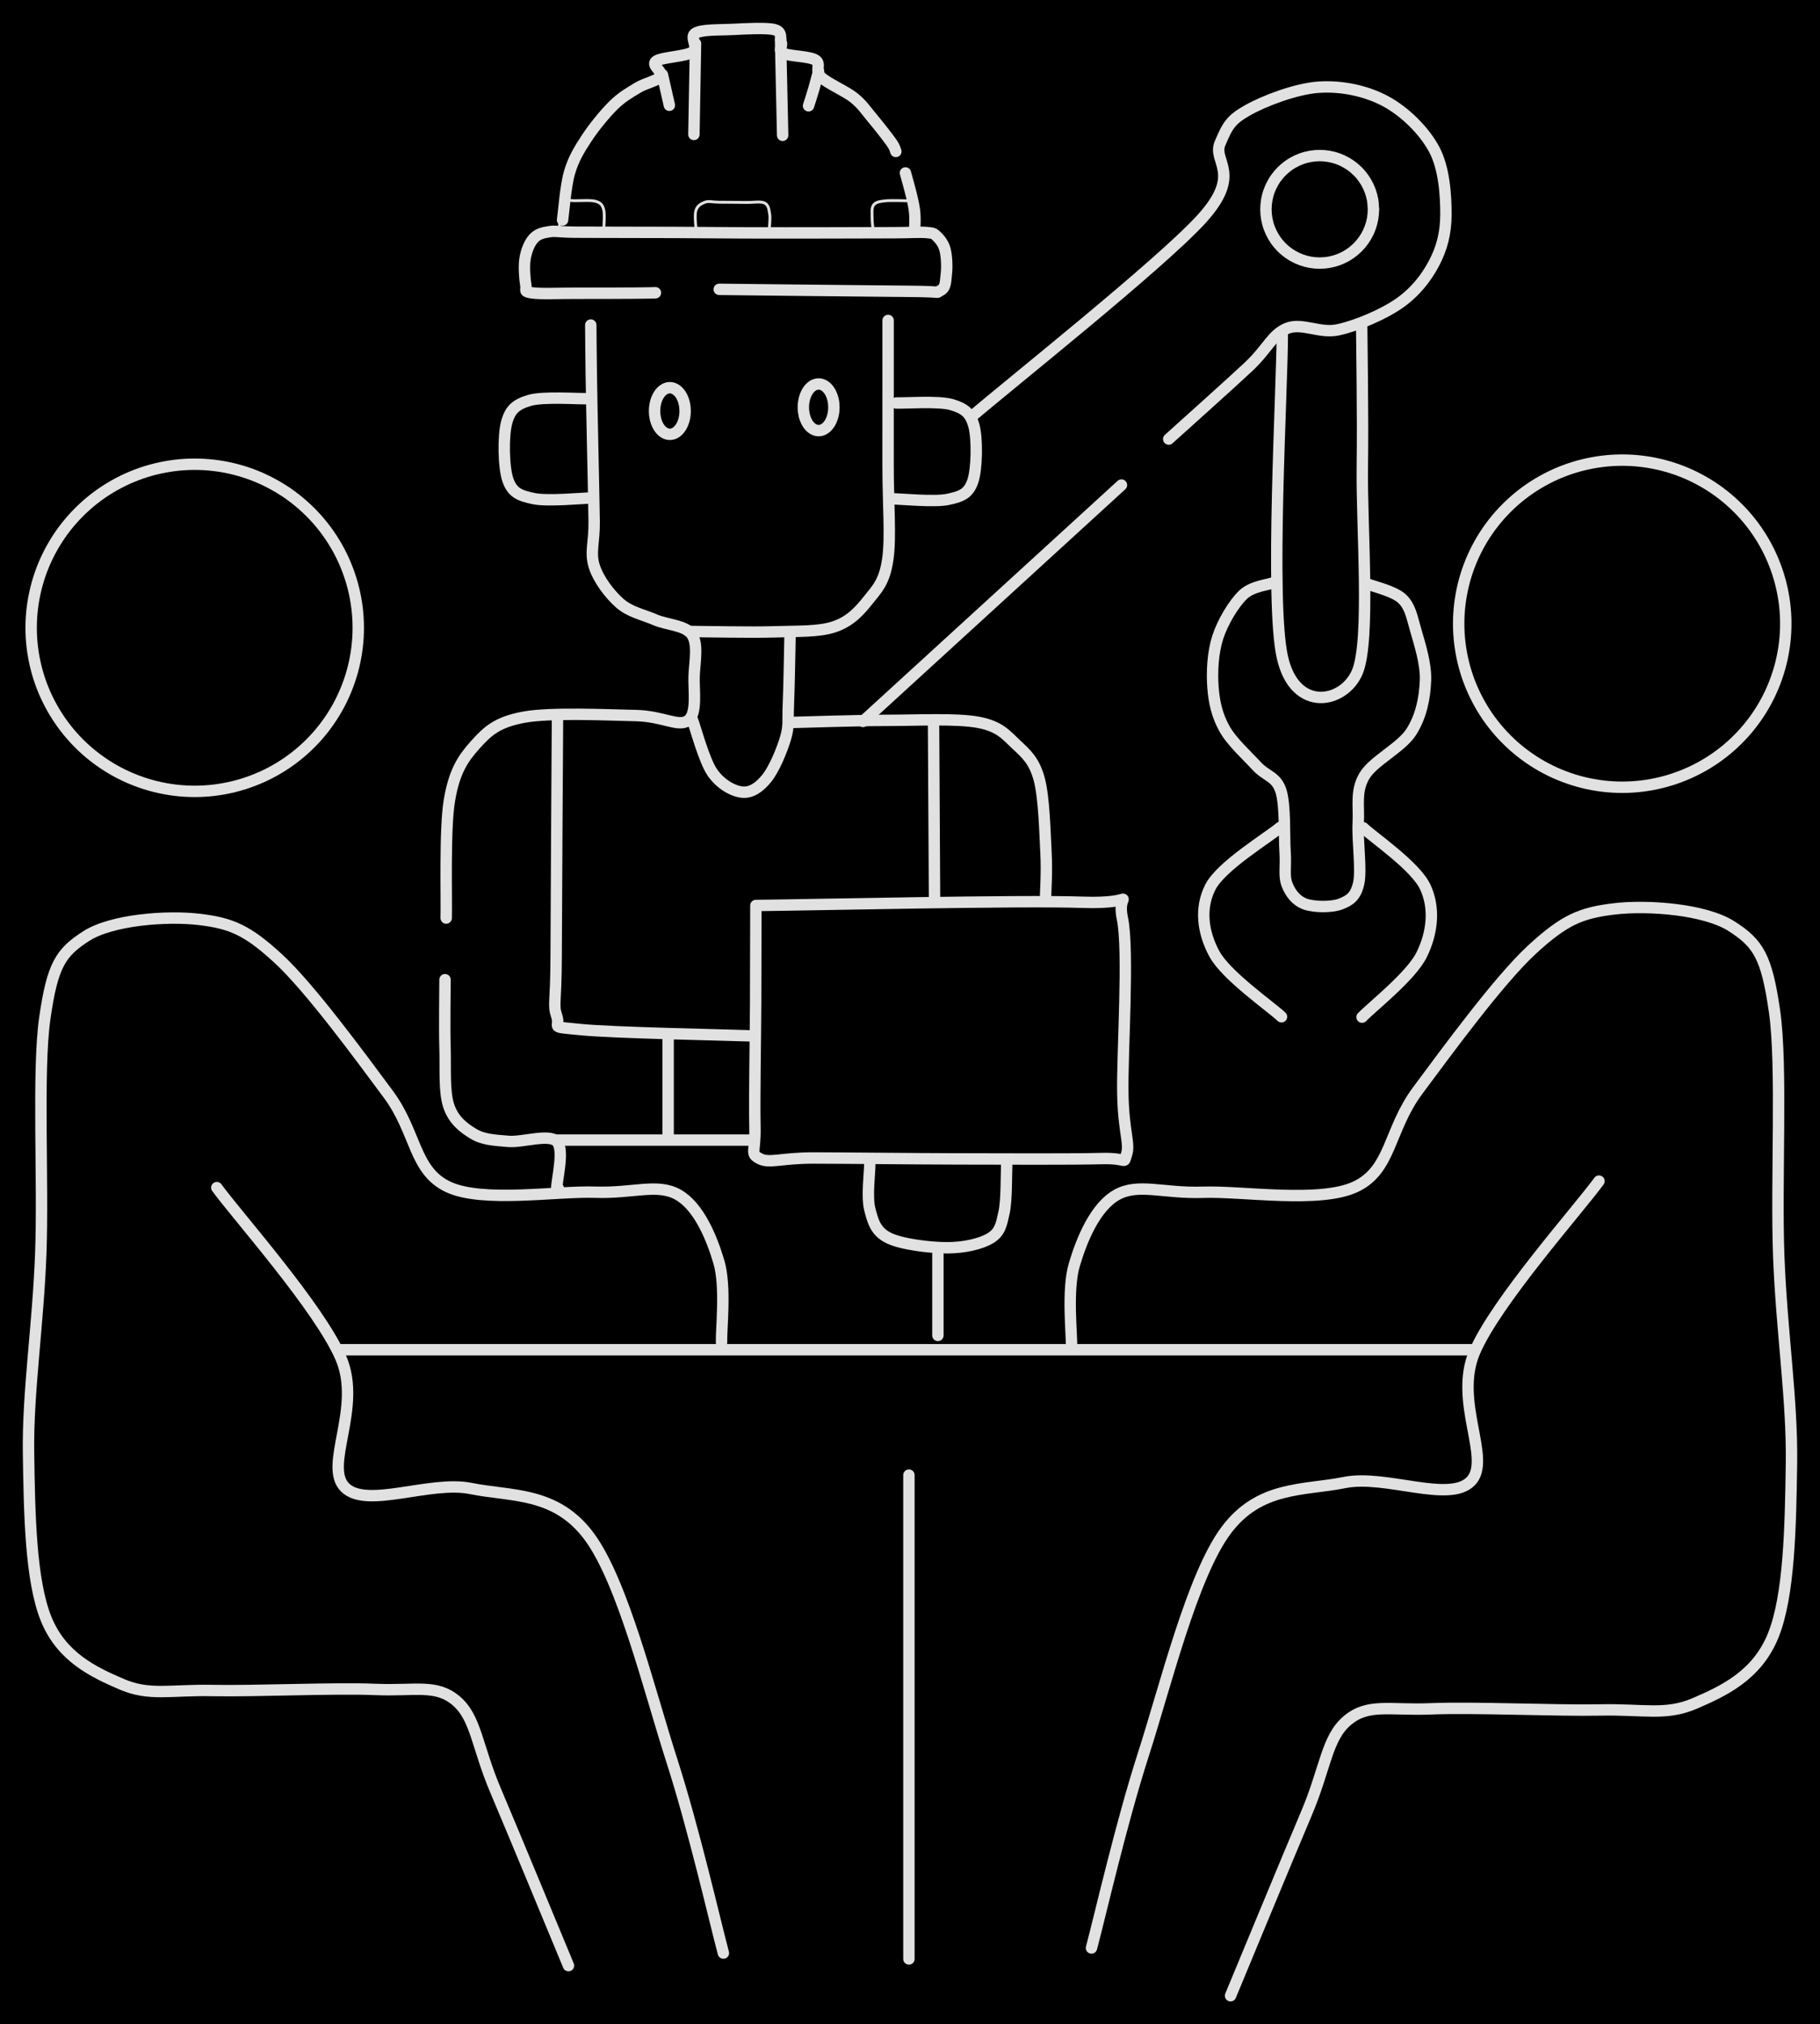 <svg version="1.1" xmlns="http://www.w3.org/2000/svg" viewBox="0 0 638.941 710.579" width="638.941" height="710.579" class="excalidraw-svg"><!-- svg-source:excalidraw --><defs><style class="style-fonts">
      </style></defs><rect x="0" y="0" width="638.941" height="710.579" fill="#000000"></rect><g stroke-linecap="round"><g transform="translate(196.029 417.207) rotate(0 -19.899 -36.623)"><path d="M0 0 C-0.1 0.01, -0.48 2.81, -0.57 0.05 C-0.67 -2.7, 2.26 -13.77, -0.57 -16.54 C-3.4 -19.3, -12.7 -16.1, -17.57 -16.54 C-22.43 -16.97, -26.27 -17.08, -29.76 -19.16 C-33.25 -21.24, -36.82 -23.94, -38.5 -29 C-40.17 -34.05, -39.58 -42.11, -39.8 -49.49 C-40.01 -56.87, -39.8 -69.33, -39.8 -73.3 M0 0 C-0.1 0.01, -0.48 2.81, -0.57 0.05 C-0.67 -2.7, 2.26 -13.77, -0.57 -16.54 C-3.4 -19.3, -12.7 -16.1, -17.57 -16.54 C-22.43 -16.97, -26.27 -17.08, -29.76 -19.16 C-33.25 -21.24, -36.82 -23.94, -38.5 -29 C-40.17 -34.05, -39.58 -42.11, -39.8 -49.49 C-40.01 -56.87, -39.8 -69.33, -39.8 -73.3" stroke="#E1E1E1" stroke-width="4" fill="none"></path></g></g><mask></mask><g stroke-linecap="round"><g transform="translate(156.642 322.272) rotate(0 43.522 -104.085)"><path d="M0 0 C0.19 -6.88, -0.57 -31.15, 1.13 -41.29 C2.83 -51.42, 5.83 -55.94, 10.2 -60.81 C14.57 -65.69, 17.98 -68.82, 27.38 -70.53 C36.77 -72.24, 56.98 -71.28, 66.56 -71.08 C76.14 -70.87, 81.44 -66.97, 84.85 -69.3 C88.26 -71.64, 86.82 -80.05, 87.04 -85.09 C87.27 -90.13, 88.52 -96.29, 86.22 -99.56 C83.92 -102.83, 77.48 -102.89, 73.26 -104.73 C69.04 -106.56, 64.47 -107.4, 60.92 -110.55 C57.37 -113.69, 53.44 -118.81, 51.95 -123.58 C50.45 -128.35, 52.04 -131.96, 51.95 -139.15 C51.86 -146.34, 51.57 -158.16, 51.4 -166.73 C51.23 -175.29, 51.04 -183.66, 50.94 -190.56 C50.83 -197.47, 50.79 -205.24, 50.76 -208.17 M0 0 C0.19 -6.88, -0.57 -31.15, 1.13 -41.29 C2.83 -51.42, 5.83 -55.94, 10.2 -60.81 C14.57 -65.69, 17.98 -68.82, 27.38 -70.53 C36.77 -72.24, 56.98 -71.28, 66.56 -71.08 C76.14 -70.87, 81.44 -66.97, 84.85 -69.3 C88.26 -71.64, 86.82 -80.05, 87.04 -85.09 C87.27 -90.13, 88.52 -96.29, 86.22 -99.56 C83.92 -102.83, 77.48 -102.89, 73.26 -104.73 C69.04 -106.56, 64.47 -107.4, 60.92 -110.55 C57.37 -113.69, 53.44 -118.81, 51.95 -123.58 C50.45 -128.35, 52.04 -131.96, 51.95 -139.15 C51.86 -146.34, 51.57 -158.16, 51.4 -166.73 C51.23 -175.29, 51.04 -183.66, 50.94 -190.56 C50.83 -197.47, 50.79 -205.24, 50.76 -208.17" stroke="#E1E1E1" stroke-width="4" fill="none"></path></g></g><mask></mask><g stroke-linecap="round"><g transform="translate(252.5 101.571) rotate(0 5.777 -9.426)"><path d="M0 0 C11.15 0.12, 53.96 0.62, 66.87 0.7 C79.79 0.78, 75.37 1.5, 77.51 0.49 C79.66 -0.51, 79.42 -2.96, 79.72 -5.34 C80.03 -7.71, 79.87 -11.54, 79.32 -13.75 C78.78 -15.95, 77.53 -17.52, 76.45 -18.55 C75.37 -19.59, 75.34 -19.72, 72.84 -19.94 C70.34 -20.16, 67.28 -19.9, 61.44 -19.88 C55.6 -19.86, 46.52 -19.83, 37.79 -19.82 C29.05 -19.81, 17.88 -19.79, 9.03 -19.82 C0.17 -19.85, -5.52 -19.94, -15.33 -19.98 C-25.14 -20.02, -42.46 -20.01, -49.84 -20.06 C-57.22 -20.1, -57.05 -20.61, -59.61 -20.24 C-62.17 -19.86, -63.78 -19.39, -65.21 -17.82 C-66.63 -16.25, -67.72 -13.52, -68.17 -10.8 C-68.62 -8.09, -68.28 -3.54, -67.91 -1.53 C-67.54 0.47, -68.87 0.72, -65.93 1.21 C-62.99 1.69, -56.41 1.36, -50.28 1.38 C-44.16 1.4, -33.82 1.35, -29.17 1.32 C-24.53 1.29, -23.53 1.22, -22.4 1.2 M0 0 C11.15 0.12, 53.96 0.62, 66.87 0.7 C79.79 0.78, 75.37 1.5, 77.51 0.49 C79.66 -0.51, 79.42 -2.96, 79.72 -5.34 C80.03 -7.71, 79.87 -11.54, 79.32 -13.75 C78.78 -15.95, 77.53 -17.52, 76.45 -18.55 C75.37 -19.59, 75.34 -19.72, 72.84 -19.94 C70.34 -20.16, 67.28 -19.9, 61.44 -19.88 C55.6 -19.86, 46.52 -19.83, 37.79 -19.82 C29.05 -19.81, 17.88 -19.79, 9.03 -19.82 C0.17 -19.85, -5.52 -19.94, -15.33 -19.98 C-25.14 -20.02, -42.46 -20.01, -49.84 -20.06 C-57.22 -20.1, -57.05 -20.61, -59.61 -20.24 C-62.17 -19.86, -63.78 -19.39, -65.21 -17.82 C-66.63 -16.25, -67.72 -13.52, -68.17 -10.8 C-68.62 -8.09, -68.28 -3.54, -67.91 -1.53 C-67.54 0.47, -68.87 0.72, -65.93 1.21 C-62.99 1.69, -56.41 1.36, -50.28 1.38 C-44.16 1.4, -33.82 1.35, -29.17 1.32 C-24.53 1.29, -23.53 1.22, -22.4 1.2" stroke="#E1E1E1" stroke-width="4" fill="none"></path></g></g><mask></mask><g stroke-linecap="round"><g transform="translate(321.118 80.783) rotate(0 -1.613 -10.039)"><path d="M0 0 C0 -0.97, 0.2 -3.84, 0.03 -5.8 C-0.14 -7.76, -0.48 -9.37, -1.03 -11.75 C-1.58 -14.13, -2.88 -18.69, -3.25 -20.08 M0 0 C0 -0.97, 0.2 -3.84, 0.03 -5.8 C-0.14 -7.76, -0.48 -9.37, -1.03 -11.75 C-1.58 -14.13, -2.88 -18.69, -3.25 -20.08" stroke="#E1E1E1" stroke-width="4" fill="none"></path></g></g><mask></mask><g stroke-linecap="round"><g transform="translate(319.969 70.519) rotate(0 -6.894 5.35)"><path d="M0 0 C-1.56 0, -7.11 -0.26, -9.34 0 C-11.56 0.26, -12.6 0.5, -13.34 1.53 C-14.08 2.57, -13.78 4.67, -13.79 6.19 C-13.8 7.72, -13.45 9.95, -13.39 10.7 M0 0 C-1.56 0, -7.11 -0.26, -9.34 0 C-11.56 0.26, -12.6 0.5, -13.34 1.53 C-14.08 2.57, -13.78 4.67, -13.79 6.19 C-13.8 7.72, -13.45 9.95, -13.39 10.7" stroke="#E1E1E1" stroke-width="1" fill="none"></path></g></g><mask></mask><g stroke-linecap="round"><g transform="translate(270.021 80.964) rotate(0 -12.775 -4.653)"><path d="M0 0 C0.03 -0.95, 0.46 -4.1, 0.2 -5.72 C-0.06 -7.33, -0.17 -8.98, -1.57 -9.68 C-2.96 -10.38, -5.5 -9.85, -8.17 -9.9 C-10.85 -9.95, -15.23 -9.97, -17.63 -9.98 C-20.02 -10, -21.18 -10.48, -22.53 -9.98 C-23.89 -9.48, -25.24 -8.74, -25.75 -6.96 C-26.26 -5.19, -25.61 -0.6, -25.59 0.68 M0 0 C0.03 -0.95, 0.46 -4.1, 0.2 -5.72 C-0.06 -7.33, -0.17 -8.98, -1.57 -9.68 C-2.96 -10.38, -5.5 -9.85, -8.17 -9.9 C-10.85 -9.95, -15.23 -9.97, -17.63 -9.98 C-20.02 -10, -21.18 -10.48, -22.53 -9.98 C-23.89 -9.48, -25.24 -8.74, -25.75 -6.96 C-26.26 -5.19, -25.61 -0.6, -25.59 0.68" stroke="#E1E1E1" stroke-width="1" fill="none"></path></g></g><mask></mask><g stroke-linecap="round"><g transform="translate(211.94 80.932) rotate(0 -7.818 -5.233)"><path d="M0 0 C0 -1.22, 0.46 -5.61, 0 -7.31 C-0.46 -9.02, -1.04 -9.72, -2.77 -10.24 C-4.5 -10.77, -8.49 -10.43, -10.39 -10.47 C-12.29 -10.5, -13.41 -11.02, -14.17 -10.47 C-14.93 -9.91, -14.69 -8.79, -14.93 -7.12 C-15.18 -5.44, -15.52 -1.51, -15.64 -0.39 M0 0 C0 -1.22, 0.46 -5.61, 0 -7.31 C-0.46 -9.02, -1.04 -9.72, -2.77 -10.24 C-4.5 -10.77, -8.49 -10.43, -10.39 -10.47 C-12.29 -10.5, -13.41 -11.02, -14.17 -10.47 C-14.93 -9.91, -14.69 -8.79, -14.93 -7.12 C-15.18 -5.44, -15.52 -1.51, -15.64 -0.39" stroke="#E1E1E1" stroke-width="1" fill="none"></path></g></g><mask></mask><g stroke-linecap="round"><g transform="translate(197.501 77.223) rotate(0 58.501 -33.44)"><path d="M0 0 C0.41 -2.79, 1.05 -11.94, 2.45 -16.71 C3.85 -21.48, 5.84 -24.69, 8.39 -28.61 C10.95 -32.52, 14.8 -37.23, 17.78 -40.19 C20.77 -43.16, 23.53 -44.68, 26.31 -46.38 C29.08 -48.08, 33.33 -48.85, 34.42 -50.41 C35.5 -51.97, 30.95 -54.3, 32.82 -55.73 C34.69 -57.16, 43.34 -57.36, 45.65 -59 C47.96 -60.64, 44.38 -64.26, 46.67 -65.58 C48.95 -66.89, 54.75 -66.67, 59.37 -66.88 C63.99 -67.09, 71.5 -67.57, 74.4 -66.81 C77.31 -66.05, 76.27 -63.68, 76.78 -62.3 C77.3 -60.92, 75.49 -59.54, 77.48 -58.51 C79.48 -57.48, 86.56 -57.53, 88.76 -56.15 C90.95 -54.76, 88.42 -52.41, 90.66 -50.2 C92.91 -48, 99.23 -45.33, 102.23 -42.94 C105.22 -40.56, 106.44 -38.51, 108.64 -35.9 C110.84 -33.28, 114.03 -29.22, 115.42 -27.25 C116.82 -25.28, 116.74 -24.59, 117 -24.06 M0 0 C0.41 -2.79, 1.05 -11.94, 2.45 -16.71 C3.85 -21.48, 5.84 -24.69, 8.39 -28.61 C10.95 -32.52, 14.8 -37.23, 17.78 -40.19 C20.77 -43.16, 23.53 -44.68, 26.31 -46.38 C29.08 -48.08, 33.33 -48.85, 34.42 -50.41 C35.5 -51.97, 30.95 -54.3, 32.82 -55.73 C34.69 -57.16, 43.34 -57.36, 45.65 -59 C47.96 -60.64, 44.38 -64.26, 46.67 -65.58 C48.95 -66.89, 54.75 -66.67, 59.37 -66.88 C63.99 -67.09, 71.5 -67.57, 74.4 -66.81 C77.31 -66.05, 76.27 -63.68, 76.78 -62.3 C77.3 -60.92, 75.49 -59.54, 77.48 -58.51 C79.48 -57.48, 86.56 -57.53, 88.76 -56.15 C90.95 -54.76, 88.42 -52.41, 90.66 -50.2 C92.91 -48, 99.23 -45.33, 102.23 -42.94 C105.22 -40.56, 106.44 -38.51, 108.64 -35.9 C110.84 -33.28, 114.03 -29.22, 115.42 -27.25 C116.82 -25.28, 116.74 -24.59, 117 -24.06" stroke="#E1E1E1" stroke-width="4" fill="none"></path></g></g><mask></mask><g stroke-linecap="round"><g transform="translate(287.365 25.054) rotate(0 -1.753 6.039)"><path d="M0 0 C-0.27 1.01, -1.05 4.07, -1.64 6.08 C-2.22 8.1, -3.19 11.08, -3.51 12.08 M0 0 C-0.27 1.01, -1.05 4.07, -1.64 6.08 C-2.22 8.1, -3.19 11.08, -3.51 12.08" stroke="#E1E1E1" stroke-width="4" fill="none"></path></g></g><mask></mask><g stroke-linecap="round"><g transform="translate(274.021 13.946) rotate(0 0.368 16.774)"><path d="M0 0 C0.12 5.59, 0.61 27.96, 0.74 33.55 M0 0 C0.12 5.59, 0.61 27.96, 0.74 33.55" stroke="#E1E1E1" stroke-width="4" fill="none"></path></g></g><mask></mask><g stroke-linecap="round"><g transform="translate(244.179 15.326) rotate(0 -0.284 15.936)"><path d="M0 0 C-0.09 5.31, -0.47 26.56, -0.57 31.87 M0 0 C-0.09 5.31, -0.47 26.56, -0.57 31.87" stroke="#E1E1E1" stroke-width="4" fill="none"></path></g></g><mask></mask><g stroke-linecap="round"><g transform="translate(232.561 26.257) rotate(0 1.215 5.35)"><path d="M0 0 C0.41 1.78, 2.03 8.92, 2.43 10.7 M0 0 C0.41 1.78, 2.03 8.92, 2.43 10.7" stroke="#E1E1E1" stroke-width="4" fill="none"></path></g></g><mask></mask><g stroke-linecap="round"><g transform="translate(311.786 112.487) rotate(0 -34.935 54.653)"><path d="M0 0 C0 8.44, 0.01 36.66, -0.01 50.65 C-0.03 64.64, 1.04 76.02, -0.13 83.94 C-1.29 91.86, -3.87 94.24, -6.99 98.17 C-10.1 102.09, -13.35 105.65, -18.83 107.51 C-24.31 109.37, -31.38 109.03, -39.89 109.31 C-48.4 109.58, -64.87 109.2, -69.87 109.18 M0 0 C0 8.44, 0.01 36.66, -0.01 50.65 C-0.03 64.64, 1.04 76.02, -0.13 83.94 C-1.29 91.86, -3.87 94.24, -6.99 98.17 C-10.1 102.09, -13.35 105.65, -18.83 107.51 C-24.31 109.37, -31.38 109.03, -39.89 109.31 C-48.4 109.58, -64.87 109.2, -69.87 109.18" stroke="#E1E1E1" stroke-width="4" fill="none"></path></g></g><mask></mask><g stroke-linecap="round"><g transform="translate(277.356 223.164) rotate(0 -17.171 27.452)"><path d="M0 0 C-0.1 4.03, -0.32 18.17, -0.58 24.15 C-0.84 30.14, -0.3 31.59, -1.56 35.9 C-2.82 40.22, -5.61 46.86, -8.16 50.03 C-10.7 53.19, -13.63 55.25, -16.82 54.9 C-20.01 54.56, -24.37 52.23, -27.29 47.97 C-30.21 43.71, -33.17 32.43, -34.34 29.33 M0 0 C-0.1 4.03, -0.32 18.17, -0.58 24.15 C-0.84 30.14, -0.3 31.59, -1.56 35.9 C-2.82 40.22, -5.61 46.86, -8.16 50.03 C-10.7 53.19, -13.63 55.25, -16.82 54.9 C-20.01 54.56, -24.37 52.23, -27.29 47.97 C-30.21 43.71, -33.17 32.43, -34.34 29.33" stroke="#E1E1E1" stroke-width="4" fill="none"></path></g></g><mask></mask><g stroke-linecap="round"><g transform="translate(277.264 253.625) rotate(0 44.974 30.754)"><path d="M0 0 C5.65 -0.12, 22.88 -0.74, 33.91 -0.75 C44.95 -0.76, 58.59 -1.48, 66.2 -0.06 C73.81 1.37, 76.01 4.47, 79.57 7.79 C83.13 11.1, 85.83 13.51, 87.56 19.85 C89.29 26.19, 89.58 38.75, 89.95 45.81 C90.32 52.88, 89.79 59.52, 89.76 62.26 M0 0 C5.65 -0.12, 22.88 -0.74, 33.91 -0.75 C44.95 -0.76, 58.59 -1.48, 66.2 -0.06 C73.81 1.37, 76.01 4.47, 79.57 7.79 C83.13 11.1, 85.83 13.51, 87.56 19.85 C89.29 26.19, 89.58 38.75, 89.95 45.81 C90.32 52.88, 89.79 59.52, 89.76 62.26" stroke="#E1E1E1" stroke-width="4" fill="none"></path></g></g><mask></mask><g stroke-linecap="round"><g transform="translate(327.737 253.607) rotate(0 0.174 31.435)"><path d="M0 0 C0.06 10.48, 0.29 52.39, 0.35 62.87 M0 0 C0.06 10.48, 0.29 52.39, 0.35 62.87" stroke="#E1E1E1" stroke-width="4" fill="none"></path></g></g><mask></mask><g stroke-linecap="round"><g transform="translate(265.365 317.862) rotate(0 64.902 43.912)"><path d="M0 0 C19.11 -0.19, 93.22 -1.89, 114.67 -1.13 C136.11 -0.37, 126.31 -6.61, 128.67 4.56 C131.03 15.74, 128.57 52.1, 128.82 65.9 C129.06 79.7, 131.4 83.52, 130.13 87.35 C128.86 91.17, 131.05 88.57, 121.2 88.84 C111.34 89.11, 87.81 88.99, 70.99 88.96 C54.18 88.92, 31.93 88.66, 20.31 88.64 C8.69 88.62, 4.71 90.69, 1.27 88.84 C-2.17 87, -0.1 86.73, -0.33 77.56 C-0.55 68.4, -0.14 46.76, -0.08 33.84 C-0.03 20.91, -0.01 5.64, 0 0 M0 0 C19.11 -0.19, 93.22 -1.89, 114.67 -1.13 C136.11 -0.37, 126.31 -6.61, 128.67 4.56 C131.03 15.74, 128.57 52.1, 128.82 65.9 C129.06 79.7, 131.4 83.52, 130.13 87.35 C128.86 91.17, 131.05 88.57, 121.2 88.84 C111.34 89.11, 87.81 88.99, 70.99 88.96 C54.18 88.92, 31.93 88.66, 20.31 88.64 C8.69 88.62, 4.71 90.69, 1.27 88.84 C-2.17 87, -0.1 86.73, -0.33 77.56 C-0.55 68.4, -0.14 46.76, -0.08 33.84 C-0.03 20.91, -0.01 5.64, 0 0" stroke="#E1E1E1" stroke-width="4" fill="none"></path></g></g><mask></mask><g stroke-linecap="round"><g transform="translate(305.344 409.011) rotate(0 24.037 14.506)"><path d="M0 0 C0 2.57, -1.09 11.19, 0 15.44 C1.09 19.7, 2.02 23.26, 6.53 25.52 C11.04 27.79, 21.09 29, 27.08 29.01 C33.06 29.02, 39.08 27.67, 42.43 25.59 C45.78 23.52, 46.22 20.82, 47.16 16.57 C48.1 12.32, 47.92 2.84, 48.07 0.1 M0 0 C0 2.57, -1.09 11.19, 0 15.44 C1.09 19.7, 2.02 23.26, 6.53 25.52 C11.04 27.79, 21.09 29, 27.08 29.01 C33.06 29.02, 39.08 27.67, 42.43 25.59 C45.78 23.52, 46.22 20.82, 47.16 16.57 C48.1 12.32, 47.92 2.84, 48.07 0.1" stroke="#E1E1E1" stroke-width="4" fill="none"></path></g></g><mask></mask><g stroke-linecap="round"><g transform="translate(195.496 400.215) rotate(0 34.265 0)"><path d="M0 0 C11.42 0, 57.11 0, 68.53 0 M0 0 C11.42 0, 57.11 0, 68.53 0" stroke="#E1E1E1" stroke-width="4" fill="none"></path></g></g><mask></mask><g stroke-linecap="round"><g transform="translate(264.797 363.663) rotate(0 -34.773 -55.865)"><path d="M0 0 C-10.16 -0.37, -49.43 -1.09, -60.98 -2.24 C-72.54 -3.39, -67.89 -2.58, -69.32 -6.89 C-70.75 -11.19, -69.59 -10.61, -69.55 -28.08 C-69.51 -45.56, -69.16 -97.79, -69.08 -111.73 M0 0 C-10.16 -0.37, -49.43 -1.09, -60.98 -2.24 C-72.54 -3.39, -67.89 -2.58, -69.32 -6.89 C-70.75 -11.19, -69.59 -10.61, -69.55 -28.08 C-69.51 -45.56, -69.16 -97.79, -69.08 -111.73" stroke="#E1E1E1" stroke-width="4" fill="none"></path></g></g><mask></mask><g stroke-linecap="round"><g transform="translate(234.559 363.131) rotate(0 0 18.272)"><path d="M0 0 C0 6.09, 0 30.45, 0 36.54 M0 0 C0 6.09, 0 30.45, 0 36.54" stroke="#E1E1E1" stroke-width="4" fill="none"></path></g></g><mask></mask><g stroke-linecap="round"><g transform="translate(206.143 139.946) rotate(0 -13.275 17.542)"><path d="M0 0 C-3.37 0.1, -15.49 -0.79, -20.2 0.6 C-24.91 2, -27 3.69, -28.27 8.35 C-29.54 13.02, -29.4 24.14, -27.82 28.59 C-26.25 33.05, -23.74 34.04, -18.81 35.08 C-13.89 36.13, -1.7 34.9, 1.72 34.86 M0 0 C-3.37 0.1, -15.49 -0.79, -20.2 0.6 C-24.91 2, -27 3.69, -28.27 8.35 C-29.54 13.02, -29.4 24.14, -27.82 28.59 C-26.25 33.05, -23.74 34.04, -18.81 35.08 C-13.89 36.13, -1.7 34.9, 1.72 34.86" stroke="#E1E1E1" stroke-width="4" fill="none"></path></g></g><mask></mask><g stroke-linecap="round"><g transform="translate(314.649 141.466) rotate(0 12.803 16.919)"><path d="M0 0 C3.25 0.1, 14.94 -0.76, 19.48 0.58 C24.03 1.93, 26.04 3.56, 27.27 8.05 C28.49 12.55, 28.36 23.28, 26.83 27.58 C25.31 31.87, 22.89 32.83, 18.14 33.84 C13.39 34.85, 1.64 33.66, -1.66 33.63 M0 0 C3.25 0.1, 14.94 -0.76, 19.48 0.58 C24.03 1.93, 26.04 3.56, 27.27 8.05 C28.49 12.55, 28.36 23.28, 26.83 27.58 C25.31 31.87, 22.89 32.83, 18.14 33.84 C13.39 34.85, 1.64 33.66, -1.66 33.63" stroke="#E1E1E1" stroke-width="4" fill="none"></path></g></g><mask></mask><g stroke-linecap="round"><g transform="translate(340.879 146.439) rotate(0 83.369 -54.068)"><path d="M0 0 C13.49 -11.59, 66.37 -53.56, 80.94 -69.56 C95.51 -85.57, 84.73 -89.7, 87.41 -96.05 C90.08 -102.4, 91.21 -104.36, 96.99 -107.66 C102.78 -110.96, 114.02 -115.29, 122.11 -115.83 C130.2 -116.37, 138.8 -114.54, 145.56 -110.9 C152.31 -107.26, 159.1 -100.59, 162.63 -93.97 C166.16 -87.35, 166.75 -77.84, 166.74 -71.17 C166.72 -64.51, 165.29 -59.2, 162.53 -53.98 C159.78 -48.76, 155.81 -43.75, 150.22 -39.87 C144.62 -35.99, 135.51 -32.13, 128.96 -30.68 C122.41 -29.23, 116.18 -33.33, 110.9 -31.15 C105.63 -28.96, 104.23 -24.05, 97.32 -17.58 C90.4 -11.11, 74.07 3.48, 69.42 7.69 M0 0 C13.49 -11.59, 66.37 -53.56, 80.94 -69.56 C95.51 -85.57, 84.73 -89.7, 87.41 -96.05 C90.08 -102.4, 91.21 -104.36, 96.99 -107.66 C102.78 -110.96, 114.02 -115.29, 122.11 -115.83 C130.2 -116.37, 138.8 -114.54, 145.56 -110.9 C152.31 -107.26, 159.1 -100.59, 162.63 -93.97 C166.16 -87.35, 166.75 -77.84, 166.74 -71.17 C166.72 -64.51, 165.29 -59.2, 162.53 -53.98 C159.78 -48.76, 155.81 -43.75, 150.22 -39.87 C144.62 -35.99, 135.51 -32.13, 128.96 -30.68 C122.41 -29.23, 116.18 -33.33, 110.9 -31.15 C105.63 -28.96, 104.23 -24.05, 97.32 -17.58 C90.4 -11.11, 74.07 3.48, 69.42 7.69" stroke="#E1E1E1" stroke-width="4" fill="none"></path></g></g><mask></mask><g stroke-linecap="round"><g transform="translate(393.704 170.275) rotate(0 -45.369 41.484)"><path d="M0 0 C-15.12 13.83, -75.62 69.14, -90.74 82.97 M0 0 C-15.12 13.83, -75.62 69.14, -90.74 82.97" stroke="#E1E1E1" stroke-width="4" fill="none"></path></g></g><mask></mask><g stroke-linecap="round" transform="translate(444.425 54.607) rotate(0 18.872 18.872)"><path d="M37.74 18.87 C37.74 19.96, 37.65 21.07, 37.46 22.15 C37.27 23.22, 36.98 24.3, 36.61 25.33 C36.23 26.35, 35.76 27.36, 35.22 28.31 C34.67 29.25, 34.03 30.17, 33.33 31 C32.63 31.84, 31.84 32.63, 31 33.33 C30.17 34.03, 29.25 34.67, 28.31 35.22 C27.36 35.76, 26.35 36.23, 25.33 36.61 C24.3 36.98, 23.22 37.27, 22.15 37.46 C21.07 37.65, 19.96 37.74, 18.87 37.74 C17.78 37.74, 16.67 37.65, 15.59 37.46 C14.52 37.27, 13.44 36.98, 12.42 36.61 C11.39 36.23, 10.38 35.76, 9.44 35.22 C8.49 34.67, 7.58 34.03, 6.74 33.33 C5.9 32.63, 5.12 31.84, 4.42 31 C3.71 30.17, 3.07 29.25, 2.53 28.31 C1.98 27.36, 1.51 26.35, 1.14 25.33 C0.76 24.3, 0.48 23.22, 0.29 22.15 C0.1 21.07, 0 19.96, 0 18.87 C0 17.78, 0.1 16.67, 0.29 15.59 C0.48 14.52, 0.76 13.44, 1.14 12.42 C1.51 11.39, 1.98 10.38, 2.53 9.44 C3.07 8.49, 3.71 7.58, 4.42 6.74 C5.12 5.9, 5.9 5.12, 6.74 4.42 C7.58 3.71, 8.49 3.07, 9.44 2.53 C10.38 1.98, 11.39 1.51, 12.42 1.14 C13.44 0.76, 14.52 0.48, 15.59 0.29 C16.67 0.1, 17.78 0, 18.87 0 C19.96 0, 21.07 0.1, 22.15 0.29 C23.22 0.48, 24.3 0.76, 25.33 1.14 C26.35 1.51, 27.36 1.98, 28.31 2.53 C29.25 3.07, 30.17 3.71, 31 4.42 C31.84 5.12, 32.63 5.9, 33.33 6.74 C34.03 7.58, 34.67 8.49, 35.22 9.44 C35.76 10.38, 36.23 11.39, 36.61 12.42 C36.98 13.44, 37.27 14.52, 37.46 15.59 C37.65 16.67, 37.7 18.33, 37.74 18.87 C37.79 19.42, 37.79 18.33, 37.74 18.87" stroke="#E1E1E1" stroke-width="4" fill="none"></path></g><g stroke-linecap="round"><g transform="translate(450.176 117.211) rotate(0 14.044 58.056)"><path d="M0 0 C0 18.9, -4.39 93.61, 0 113.4 C4.39 133.19, 21.64 129.74, 26.32 118.72 C31.01 107.69, 27.83 67.49, 28.09 47.27 C28.34 27.05, 27.91 5.71, 27.87 -2.61 M0 0 C0 18.9, -4.39 93.61, 0 113.4 C4.39 133.19, 21.64 129.74, 26.32 118.72 C31.01 107.69, 27.83 67.49, 28.09 47.27 C28.34 27.05, 27.91 5.71, 27.87 -2.61" stroke="#E1E1E1" stroke-width="4" fill="none"></path></g></g><mask></mask><g stroke-linecap="round"><g transform="translate(446.827 204.624) rotate(0 16.307 56.366)"><path d="M0 0 C-1.76 0.72, -7.36 1.11, -10.58 4.3 C-13.8 7.48, -17.58 13.74, -19.32 19.11 C-21.05 24.49, -21.39 31.21, -21 36.56 C-20.61 41.9, -19.54 46.54, -16.98 51.16 C-14.42 55.78, -8.94 60.67, -5.64 64.29 C-2.33 67.91, 1.17 67.89, 2.83 72.9 C4.49 77.91, 3.96 88.86, 4.32 94.36 C4.68 99.85, 3.82 102.81, 5 105.87 C6.17 108.93, 8.22 111.59, 11.36 112.73 C14.5 113.87, 20.73 113.93, 23.86 112.71 C27 111.48, 29.15 110.11, 30.18 105.37 C31.2 100.63, 29.67 90.52, 30 84.26 C30.32 78, 29.03 73.13, 32.13 67.81 C35.22 62.49, 45.01 57.92, 48.59 52.35 C52.17 46.77, 53.35 40.35, 53.61 34.38 C53.88 28.4, 51.52 21.29, 50.16 16.49 C48.79 11.68, 48.23 8.24, 45.41 5.56 C42.59 2.87, 35.25 1.23, 33.22 0.37 M0 0 C-1.76 0.72, -7.36 1.11, -10.58 4.3 C-13.8 7.48, -17.58 13.74, -19.32 19.11 C-21.05 24.49, -21.39 31.21, -21 36.56 C-20.61 41.9, -19.54 46.54, -16.98 51.16 C-14.42 55.78, -8.94 60.67, -5.64 64.29 C-2.33 67.91, 1.17 67.89, 2.83 72.9 C4.49 77.91, 3.96 88.86, 4.32 94.36 C4.68 99.85, 3.82 102.81, 5 105.87 C6.17 108.93, 8.22 111.59, 11.36 112.73 C14.5 113.87, 20.73 113.93, 23.86 112.71 C27 111.48, 29.15 110.11, 30.18 105.37 C31.2 100.63, 29.67 90.52, 30 84.26 C30.32 78, 29.03 73.13, 32.13 67.81 C35.22 62.49, 45.01 57.92, 48.59 52.35 C52.17 46.77, 53.35 40.35, 53.61 34.38 C53.88 28.4, 51.52 21.29, 50.16 16.49 C48.79 11.68, 48.23 8.24, 45.41 5.56 C42.59 2.87, 35.25 1.23, 33.22 0.37" stroke="#E1E1E1" stroke-width="4" fill="none"></path></g></g><mask></mask><g stroke-linecap="round"><g transform="translate(449.425 290.449) rotate(0 -11.995 33.235)"><path d="M0 0 C-4.08 3.48, -20.62 13.46, -24.46 20.87 C-28.3 28.29, -27.21 36.87, -23.06 44.47 C-18.9 52.07, -3.45 62.8, 0.47 66.47 M0 0 C-4.08 3.48, -20.62 13.46, -24.46 20.87 C-28.3 28.29, -27.21 36.87, -23.06 44.47 C-18.9 52.07, -3.45 62.8, 0.47 66.47" stroke="#E1E1E1" stroke-width="4" fill="none"></path></g></g><mask></mask><g stroke-linecap="round"><g transform="translate(478.593 290.587) rotate(0 10.693 33.235)"><path d="M0 0 C3.63 3.48, 18.38 13.46, 21.81 20.87 C25.23 28.29, 24.26 36.87, 20.55 44.47 C16.85 52.07, 3.08 62.8, -0.42 66.47 M0 0 C3.63 3.48, 18.38 13.46, 21.81 20.87 C25.23 28.29, 24.26 36.87, 20.55 44.47 C16.85 52.07, 3.08 62.8, -0.42 66.47" stroke="#E1E1E1" stroke-width="4" fill="none"></path></g></g><mask></mask><g stroke-linecap="round"><g transform="translate(329.268 440.215) rotate(0 0 14.28)"><path d="M0 0 C0 4.76, 0 23.8, 0 28.56 M0 0 C0 4.76, 0 23.8, 0 28.56" stroke="#E1E1E1" stroke-width="4" fill="none"></path></g></g><mask></mask><g stroke-linecap="round" transform="translate(229.795 136.103) rotate(0 5.365 8.182)"><path d="M10.73 8.18 C10.73 8.66, 10.7 9.14, 10.65 9.6 C10.6 10.07, 10.51 10.54, 10.41 10.98 C10.3 11.43, 10.17 11.86, 10.01 12.27 C9.86 12.68, 9.67 13.08, 9.48 13.44 C9.28 13.8, 9.05 14.15, 8.81 14.45 C8.58 14.75, 8.32 15.03, 8.05 15.27 C7.78 15.5, 7.49 15.71, 7.2 15.87 C6.91 16.03, 6.6 16.16, 6.3 16.24 C5.99 16.32, 5.68 16.36, 5.37 16.36 C5.05 16.36, 4.74 16.32, 4.43 16.24 C4.13 16.16, 3.82 16.03, 3.53 15.87 C3.24 15.71, 2.95 15.5, 2.68 15.27 C2.41 15.03, 2.15 14.75, 1.92 14.45 C1.68 14.15, 1.45 13.8, 1.26 13.44 C1.06 13.08, 0.87 12.68, 0.72 12.27 C0.56 11.86, 0.43 11.43, 0.32 10.98 C0.22 10.54, 0.14 10.07, 0.08 9.6 C0.03 9.14, 0 8.66, 0 8.18 C0 7.71, 0.03 7.23, 0.08 6.76 C0.14 6.29, 0.22 5.83, 0.32 5.38 C0.43 4.94, 0.56 4.5, 0.72 4.09 C0.87 3.68, 1.06 3.29, 1.26 2.92 C1.45 2.56, 1.68 2.22, 1.92 1.91 C2.15 1.61, 2.41 1.33, 2.68 1.1 C2.95 0.86, 3.24 0.66, 3.53 0.49 C3.82 0.33, 4.13 0.21, 4.43 0.12 C4.74 0.04, 5.05 0, 5.37 0 C5.68 0, 5.99 0.04, 6.3 0.12 C6.6 0.21, 6.91 0.33, 7.2 0.49 C7.49 0.66, 7.78 0.86, 8.05 1.1 C8.32 1.33, 8.58 1.61, 8.81 1.91 C9.05 2.22, 9.28 2.56, 9.48 2.92 C9.67 3.29, 9.86 3.68, 10.01 4.09 C10.17 4.5, 10.3 4.94, 10.41 5.38 C10.51 5.83, 10.6 6.29, 10.65 6.76 C10.7 7.23, 10.72 7.95, 10.73 8.18 C10.74 8.42, 10.74 7.95, 10.73 8.18" stroke="#E1E1E1" stroke-width="4" fill="none"></path></g><g stroke-linecap="round" transform="translate(282.025 134.794) rotate(0 5.365 8.182)"><path d="M10.73 8.18 C10.73 8.66, 10.7 9.14, 10.65 9.6 C10.6 10.07, 10.51 10.54, 10.41 10.98 C10.3 11.43, 10.17 11.86, 10.01 12.27 C9.86 12.68, 9.67 13.08, 9.48 13.44 C9.28 13.8, 9.05 14.15, 8.81 14.45 C8.58 14.75, 8.32 15.03, 8.05 15.27 C7.78 15.5, 7.49 15.71, 7.2 15.87 C6.91 16.03, 6.6 16.16, 6.3 16.24 C5.99 16.32, 5.68 16.36, 5.37 16.36 C5.05 16.36, 4.74 16.32, 4.43 16.24 C4.13 16.16, 3.82 16.03, 3.53 15.87 C3.24 15.71, 2.95 15.5, 2.68 15.27 C2.41 15.03, 2.15 14.75, 1.92 14.45 C1.68 14.15, 1.45 13.8, 1.26 13.44 C1.06 13.08, 0.87 12.68, 0.72 12.27 C0.56 11.86, 0.43 11.43, 0.32 10.98 C0.22 10.54, 0.14 10.07, 0.08 9.6 C0.03 9.14, 0 8.66, 0 8.18 C0 7.71, 0.03 7.23, 0.08 6.76 C0.14 6.29, 0.22 5.83, 0.32 5.38 C0.43 4.94, 0.56 4.5, 0.72 4.09 C0.87 3.68, 1.06 3.29, 1.26 2.92 C1.45 2.56, 1.68 2.22, 1.92 1.91 C2.15 1.61, 2.41 1.33, 2.68 1.1 C2.95 0.86, 3.24 0.66, 3.53 0.49 C3.82 0.33, 4.13 0.21, 4.43 0.12 C4.74 0.04, 5.05 0, 5.37 0 C5.68 0, 5.99 0.04, 6.3 0.12 C6.6 0.21, 6.91 0.33, 7.2 0.49 C7.49 0.66, 7.78 0.86, 8.05 1.1 C8.32 1.33, 8.58 1.61, 8.81 1.91 C9.05 2.22, 9.28 2.56, 9.48 2.92 C9.67 3.29, 9.86 3.68, 10.01 4.09 C10.17 4.5, 10.3 4.94, 10.41 5.38 C10.51 5.83, 10.6 6.29, 10.65 6.76 C10.7 7.23, 10.72 7.95, 10.73 8.18 C10.74 8.42, 10.74 7.95, 10.73 8.18" stroke="#E1E1E1" stroke-width="4" fill="none"></path></g><g stroke-linecap="round"><g transform="translate(199.574 690.008) rotate(0 -67.911 -183.633)"><path d="M0 0 C-4.27 -10.25, -19.02 -45.98, -25.6 -61.48 C-32.18 -76.99, -32.44 -87.11, -39.49 -93.02 C-46.54 -98.93, -53.67 -96.36, -67.91 -96.95 C-82.14 -97.55, -110.09 -96.27, -124.91 -96.57 C-139.73 -96.87, -147.09 -94.57, -156.84 -98.77 C-166.59 -102.97, -177.93 -108.23, -183.39 -121.74 C-188.84 -135.26, -189.24 -158.5, -189.56 -179.88 C-189.87 -201.26, -186.21 -224.55, -185.26 -250 C-184.31 -275.45, -186.5 -314.02, -183.84 -332.59 C-181.18 -351.15, -178.33 -355.62, -169.31 -361.4 C-160.29 -367.18, -140.97 -368.6, -129.71 -367.27 C-118.46 -365.93, -112.85 -363.64, -101.77 -353.41 C-90.7 -343.18, -73.17 -319.24, -63.26 -305.9 C-53.35 -292.56, -54.38 -279.12, -42.29 -273.39 C-30.2 -267.66, -4.18 -271.96, 9.28 -271.5 C22.74 -271.04, 31.21 -274.72, 38.46 -270.63 C45.71 -266.55, 50.26 -255.63, 52.81 -246.98 C55.35 -238.33, 53.58 -223.44, 53.73 -218.73 M0 0 C-4.27 -10.25, -19.02 -45.98, -25.6 -61.48 C-32.18 -76.99, -32.44 -87.11, -39.49 -93.02 C-46.54 -98.93, -53.67 -96.36, -67.91 -96.95 C-82.14 -97.55, -110.09 -96.27, -124.91 -96.57 C-139.73 -96.87, -147.09 -94.57, -156.84 -98.77 C-166.59 -102.97, -177.93 -108.23, -183.39 -121.74 C-188.84 -135.26, -189.24 -158.5, -189.56 -179.88 C-189.87 -201.26, -186.21 -224.55, -185.26 -250 C-184.31 -275.45, -186.5 -314.02, -183.84 -332.59 C-181.18 -351.15, -178.33 -355.62, -169.31 -361.4 C-160.29 -367.18, -140.97 -368.6, -129.71 -367.27 C-118.46 -365.93, -112.85 -363.64, -101.77 -353.41 C-90.7 -343.18, -73.17 -319.24, -63.26 -305.9 C-53.35 -292.56, -54.38 -279.12, -42.29 -273.39 C-30.2 -267.66, -4.18 -271.96, 9.28 -271.5 C22.74 -271.04, 31.21 -274.72, 38.46 -270.63 C45.71 -266.55, 50.26 -255.63, 52.81 -246.98 C55.35 -238.33, 53.58 -223.44, 53.73 -218.73" stroke="#E1E1E1" stroke-width="4" fill="none"></path></g></g><mask></mask><g stroke-linecap="round"><g transform="translate(432.005 700.579) rotate(0 70.548 -190.764)"><path d="M0 0 C4.43 -10.65, 19.76 -47.77, 26.59 -63.87 C33.43 -79.98, 33.7 -90.49, 41.02 -96.63 C48.34 -102.77, 55.75 -100.11, 70.54 -100.72 C85.33 -101.33, 114.36 -100, 129.76 -100.32 C145.16 -100.63, 152.81 -98.25, 162.93 -102.6 C173.06 -106.96, 184.84 -112.43, 190.51 -126.47 C196.17 -140.52, 196.59 -164.66, 196.92 -186.87 C197.24 -209.07, 193.44 -233.27, 192.45 -259.71 C191.46 -286.15, 193.74 -326.22, 190.98 -345.5 C188.22 -364.79, 185.26 -369.44, 175.88 -375.44 C166.51 -381.44, 146.44 -382.91, 134.75 -381.53 C123.06 -380.14, 117.23 -377.76, 105.73 -367.14 C94.22 -356.51, 76.02 -331.63, 65.72 -317.78 C55.42 -303.92, 56.49 -289.96, 43.93 -284.01 C31.37 -278.05, 4.34 -282.52, -9.64 -282.05 C-23.62 -281.57, -32.42 -285.39, -39.95 -281.14 C-47.49 -276.9, -52.21 -265.55, -54.86 -256.57 C-57.5 -247.58, -55.66 -232.12, -55.82 -227.23 M0 0 C4.43 -10.65, 19.76 -47.77, 26.59 -63.87 C33.43 -79.98, 33.7 -90.49, 41.02 -96.63 C48.34 -102.77, 55.75 -100.11, 70.54 -100.72 C85.33 -101.33, 114.36 -100, 129.76 -100.32 C145.16 -100.63, 152.81 -98.25, 162.93 -102.6 C173.06 -106.96, 184.84 -112.43, 190.51 -126.47 C196.17 -140.52, 196.59 -164.66, 196.92 -186.87 C197.24 -209.07, 193.44 -233.27, 192.45 -259.71 C191.46 -286.15, 193.74 -326.22, 190.98 -345.5 C188.22 -364.79, 185.26 -369.44, 175.88 -375.44 C166.51 -381.44, 146.44 -382.91, 134.75 -381.53 C123.06 -380.14, 117.23 -377.76, 105.73 -367.14 C94.22 -356.51, 76.02 -331.63, 65.72 -317.78 C55.42 -303.92, 56.49 -289.96, 43.93 -284.01 C31.37 -278.05, 4.34 -282.52, -9.64 -282.05 C-23.62 -281.57, -32.42 -285.39, -39.95 -281.14 C-47.49 -276.9, -52.21 -265.55, -54.86 -256.57 C-57.5 -247.58, -55.66 -232.12, -55.82 -227.23" stroke="#E1E1E1" stroke-width="4" fill="none"></path></g></g><mask></mask><g stroke-linecap="round"><g transform="translate(253.958 685.606) rotate(0 -88.919 -134.351)"><path d="M0 0 C-3.02 -11.28, -10.3 -43.34, -18.14 -67.71 C-25.99 -92.08, -35.31 -130.29, -47.07 -146.19 C-58.83 -162.09, -74.4 -160.21, -88.7 -163.09 C-103 -165.98, -125.26 -155.85, -132.86 -163.48 C-140.45 -171.12, -126.77 -191.34, -134.27 -208.88 C-141.76 -226.41, -170.58 -258.73, -177.84 -268.7 M0 0 C-3.02 -11.28, -10.3 -43.34, -18.14 -67.71 C-25.99 -92.08, -35.31 -130.29, -47.07 -146.19 C-58.83 -162.09, -74.4 -160.21, -88.7 -163.09 C-103 -165.98, -125.26 -155.85, -132.86 -163.48 C-140.45 -171.12, -126.77 -191.34, -134.27 -208.88 C-141.76 -226.41, -170.58 -258.73, -177.84 -268.7" stroke="#E1E1E1" stroke-width="4" fill="none"></path></g></g><mask></mask><g stroke-linecap="round"><g transform="translate(383.183 683.813) rotate(0 89.08 -134.595)"><path d="M0 0 C3.03 -11.31, 10.32 -43.42, 18.18 -67.83 C26.03 -92.24, 35.37 -130.53, 47.15 -146.46 C58.93 -162.38, 74.53 -160.5, 88.86 -163.39 C103.18 -166.28, 125.49 -156.14, 133.1 -163.78 C140.71 -171.43, 127 -191.69, 134.51 -209.25 C142.02 -226.82, 170.89 -259.2, 178.16 -269.19 M0 0 C3.03 -11.31, 10.32 -43.42, 18.18 -67.83 C26.03 -92.24, 35.37 -130.53, 47.15 -146.46 C58.93 -162.38, 74.53 -160.5, 88.86 -163.39 C103.18 -166.28, 125.49 -156.14, 133.1 -163.78 C140.71 -171.43, 127 -191.69, 134.51 -209.25 C142.02 -226.82, 170.89 -259.2, 178.16 -269.19" stroke="#E1E1E1" stroke-width="4" fill="none"></path></g></g><mask></mask><g stroke-linecap="round"><g transform="translate(516.751 473.816) rotate(0 -198.919 0)"><path d="M0 0 C-66.31 0, -331.53 0, -397.84 0 M0 0 C-66.31 0, -331.53 0, -397.84 0" stroke="#E1E1E1" stroke-width="4" fill="none"></path></g></g><mask></mask><g stroke-linecap="round"><g transform="translate(319.092 517.82) rotate(0 0 84.927)"><path d="M0 0 C0 28.31, 0 141.55, 0 169.85 M0 0 C0 28.31, 0 141.55, 0 169.85" stroke="#E1E1E1" stroke-width="4" fill="none"></path></g></g><mask></mask><g stroke-linecap="round" transform="translate(10.935 162.961) rotate(0 57.418 57.418)"><path d="M114.84 57.42 C114.84 59.73, 114.7 62.05, 114.42 64.34 C114.14 66.63, 113.72 68.92, 113.17 71.16 C112.62 73.4, 111.92 75.62, 111.1 77.78 C110.29 79.94, 109.33 82.06, 108.26 84.1 C107.19 86.14, 105.98 88.14, 104.67 90.04 C103.36 91.93, 101.93 93.77, 100.4 95.49 C98.87 97.22, 97.22 98.87, 95.49 100.4 C93.77 101.93, 91.93 103.36, 90.04 104.67 C88.14 105.98, 86.14 107.19, 84.1 108.26 C82.06 109.33, 79.94 110.29, 77.78 111.1 C75.62 111.92, 73.4 112.62, 71.16 113.17 C68.92 113.72, 66.63 114.14, 64.34 114.42 C62.05 114.7, 59.73 114.84, 57.42 114.84 C55.11 114.84, 52.79 114.7, 50.5 114.42 C48.21 114.14, 45.92 113.72, 43.68 113.17 C41.44 112.62, 39.21 111.92, 37.06 111.1 C34.9 110.29, 32.78 109.33, 30.73 108.26 C28.69 107.19, 26.7 105.98, 24.8 104.67 C22.9 103.36, 21.07 101.93, 19.34 100.4 C17.62 98.87, 15.97 97.22, 14.44 95.49 C12.91 93.77, 11.47 91.93, 10.16 90.04 C8.85 88.14, 7.65 86.14, 6.58 84.1 C5.5 82.06, 4.55 79.94, 3.73 77.78 C2.91 75.62, 2.22 73.4, 1.67 71.16 C1.12 68.92, 0.7 66.63, 0.42 64.34 C0.14 62.05, 0 59.73, 0 57.42 C0 55.11, 0.14 52.79, 0.42 50.5 C0.7 48.21, 1.12 45.92, 1.67 43.68 C2.22 41.44, 2.91 39.21, 3.73 37.06 C4.55 34.9, 5.5 32.78, 6.58 30.73 C7.65 28.69, 8.85 26.7, 10.16 24.8 C11.47 22.9, 12.91 21.07, 14.44 19.34 C15.97 17.62, 17.62 15.97, 19.34 14.44 C21.07 12.91, 22.9 11.47, 24.8 10.16 C26.7 8.85, 28.69 7.65, 30.73 6.58 C32.78 5.5, 34.9 4.55, 37.06 3.73 C39.21 2.91, 41.44 2.22, 43.68 1.67 C45.92 1.12, 48.21 0.7, 50.5 0.42 C52.79 0.14, 55.11 0, 57.42 0 C59.73 0, 62.05 0.14, 64.34 0.42 C66.63 0.7, 68.92 1.12, 71.16 1.67 C73.4 2.22, 75.62 2.91, 77.78 3.73 C79.94 4.55, 82.06 5.5, 84.1 6.58 C86.14 7.65, 88.14 8.85, 90.04 10.16 C91.93 11.47, 93.77 12.91, 95.49 14.44 C97.22 15.97, 98.87 17.62, 100.4 19.34 C101.93 21.07, 103.36 22.9, 104.67 24.8 C105.98 26.7, 107.19 28.69, 108.26 30.73 C109.33 32.78, 110.29 34.9, 111.1 37.06 C111.92 39.21, 112.62 41.44, 113.17 43.68 C113.72 45.92, 114.14 48.21, 114.42 50.5 C114.7 52.79, 114.84 55.11, 114.84 57.42" stroke="#E1E1E1" stroke-width="4" fill="none"></path></g><g stroke-linecap="round" transform="translate(512.089 161.518) rotate(0 57.418 57.418)"><path d="M114.84 57.42 C114.84 59.73, 114.7 62.05, 114.42 64.34 C114.14 66.63, 113.72 68.92, 113.17 71.16 C112.62 73.4, 111.92 75.62, 111.1 77.78 C110.29 79.94, 109.33 82.06, 108.26 84.1 C107.19 86.14, 105.98 88.14, 104.67 90.04 C103.36 91.93, 101.93 93.77, 100.4 95.49 C98.87 97.22, 97.22 98.87, 95.49 100.4 C93.77 101.93, 91.93 103.36, 90.04 104.67 C88.14 105.98, 86.14 107.19, 84.1 108.26 C82.06 109.33, 79.94 110.29, 77.78 111.1 C75.62 111.92, 73.4 112.62, 71.16 113.17 C68.92 113.72, 66.63 114.14, 64.34 114.42 C62.05 114.7, 59.73 114.84, 57.42 114.84 C55.11 114.84, 52.79 114.7, 50.5 114.42 C48.21 114.14, 45.92 113.72, 43.68 113.17 C41.44 112.62, 39.21 111.92, 37.06 111.1 C34.9 110.29, 32.78 109.33, 30.73 108.26 C28.69 107.19, 26.7 105.98, 24.8 104.67 C22.9 103.36, 21.07 101.93, 19.34 100.4 C17.62 98.87, 15.97 97.22, 14.44 95.49 C12.91 93.77, 11.47 91.93, 10.16 90.04 C8.85 88.14, 7.65 86.14, 6.58 84.1 C5.5 82.06, 4.55 79.94, 3.73 77.78 C2.91 75.62, 2.22 73.4, 1.67 71.16 C1.12 68.92, 0.7 66.63, 0.42 64.34 C0.14 62.05, 0 59.73, 0 57.42 C0 55.11, 0.14 52.79, 0.42 50.5 C0.7 48.21, 1.12 45.92, 1.67 43.68 C2.22 41.44, 2.91 39.21, 3.73 37.06 C4.55 34.9, 5.5 32.78, 6.58 30.73 C7.65 28.69, 8.85 26.7, 10.16 24.8 C11.47 22.9, 12.91 21.07, 14.44 19.34 C15.97 17.62, 17.62 15.97, 19.34 14.44 C21.07 12.91, 22.9 11.47, 24.8 10.16 C26.7 8.85, 28.69 7.65, 30.73 6.58 C32.78 5.5, 34.9 4.55, 37.06 3.73 C39.21 2.91, 41.44 2.22, 43.68 1.67 C45.92 1.12, 48.21 0.7, 50.5 0.42 C52.79 0.14, 55.11 0, 57.42 0 C59.73 0, 62.05 0.14, 64.34 0.42 C66.63 0.7, 68.92 1.12, 71.16 1.67 C73.4 2.22, 75.62 2.91, 77.78 3.73 C79.94 4.55, 82.06 5.5, 84.1 6.58 C86.14 7.65, 88.14 8.85, 90.04 10.16 C91.93 11.47, 93.77 12.91, 95.49 14.44 C97.22 15.97, 98.87 17.62, 100.4 19.34 C101.93 21.07, 103.36 22.9, 104.67 24.8 C105.98 26.7, 107.19 28.69, 108.26 30.73 C109.33 32.78, 110.29 34.9, 111.1 37.06 C111.92 39.21, 112.62 41.44, 113.17 43.68 C113.72 45.92, 114.14 48.21, 114.42 50.5 C114.7 52.79, 114.84 55.11, 114.84 57.42" stroke="#E1E1E1" stroke-width="4" fill="none"></path></g></svg>